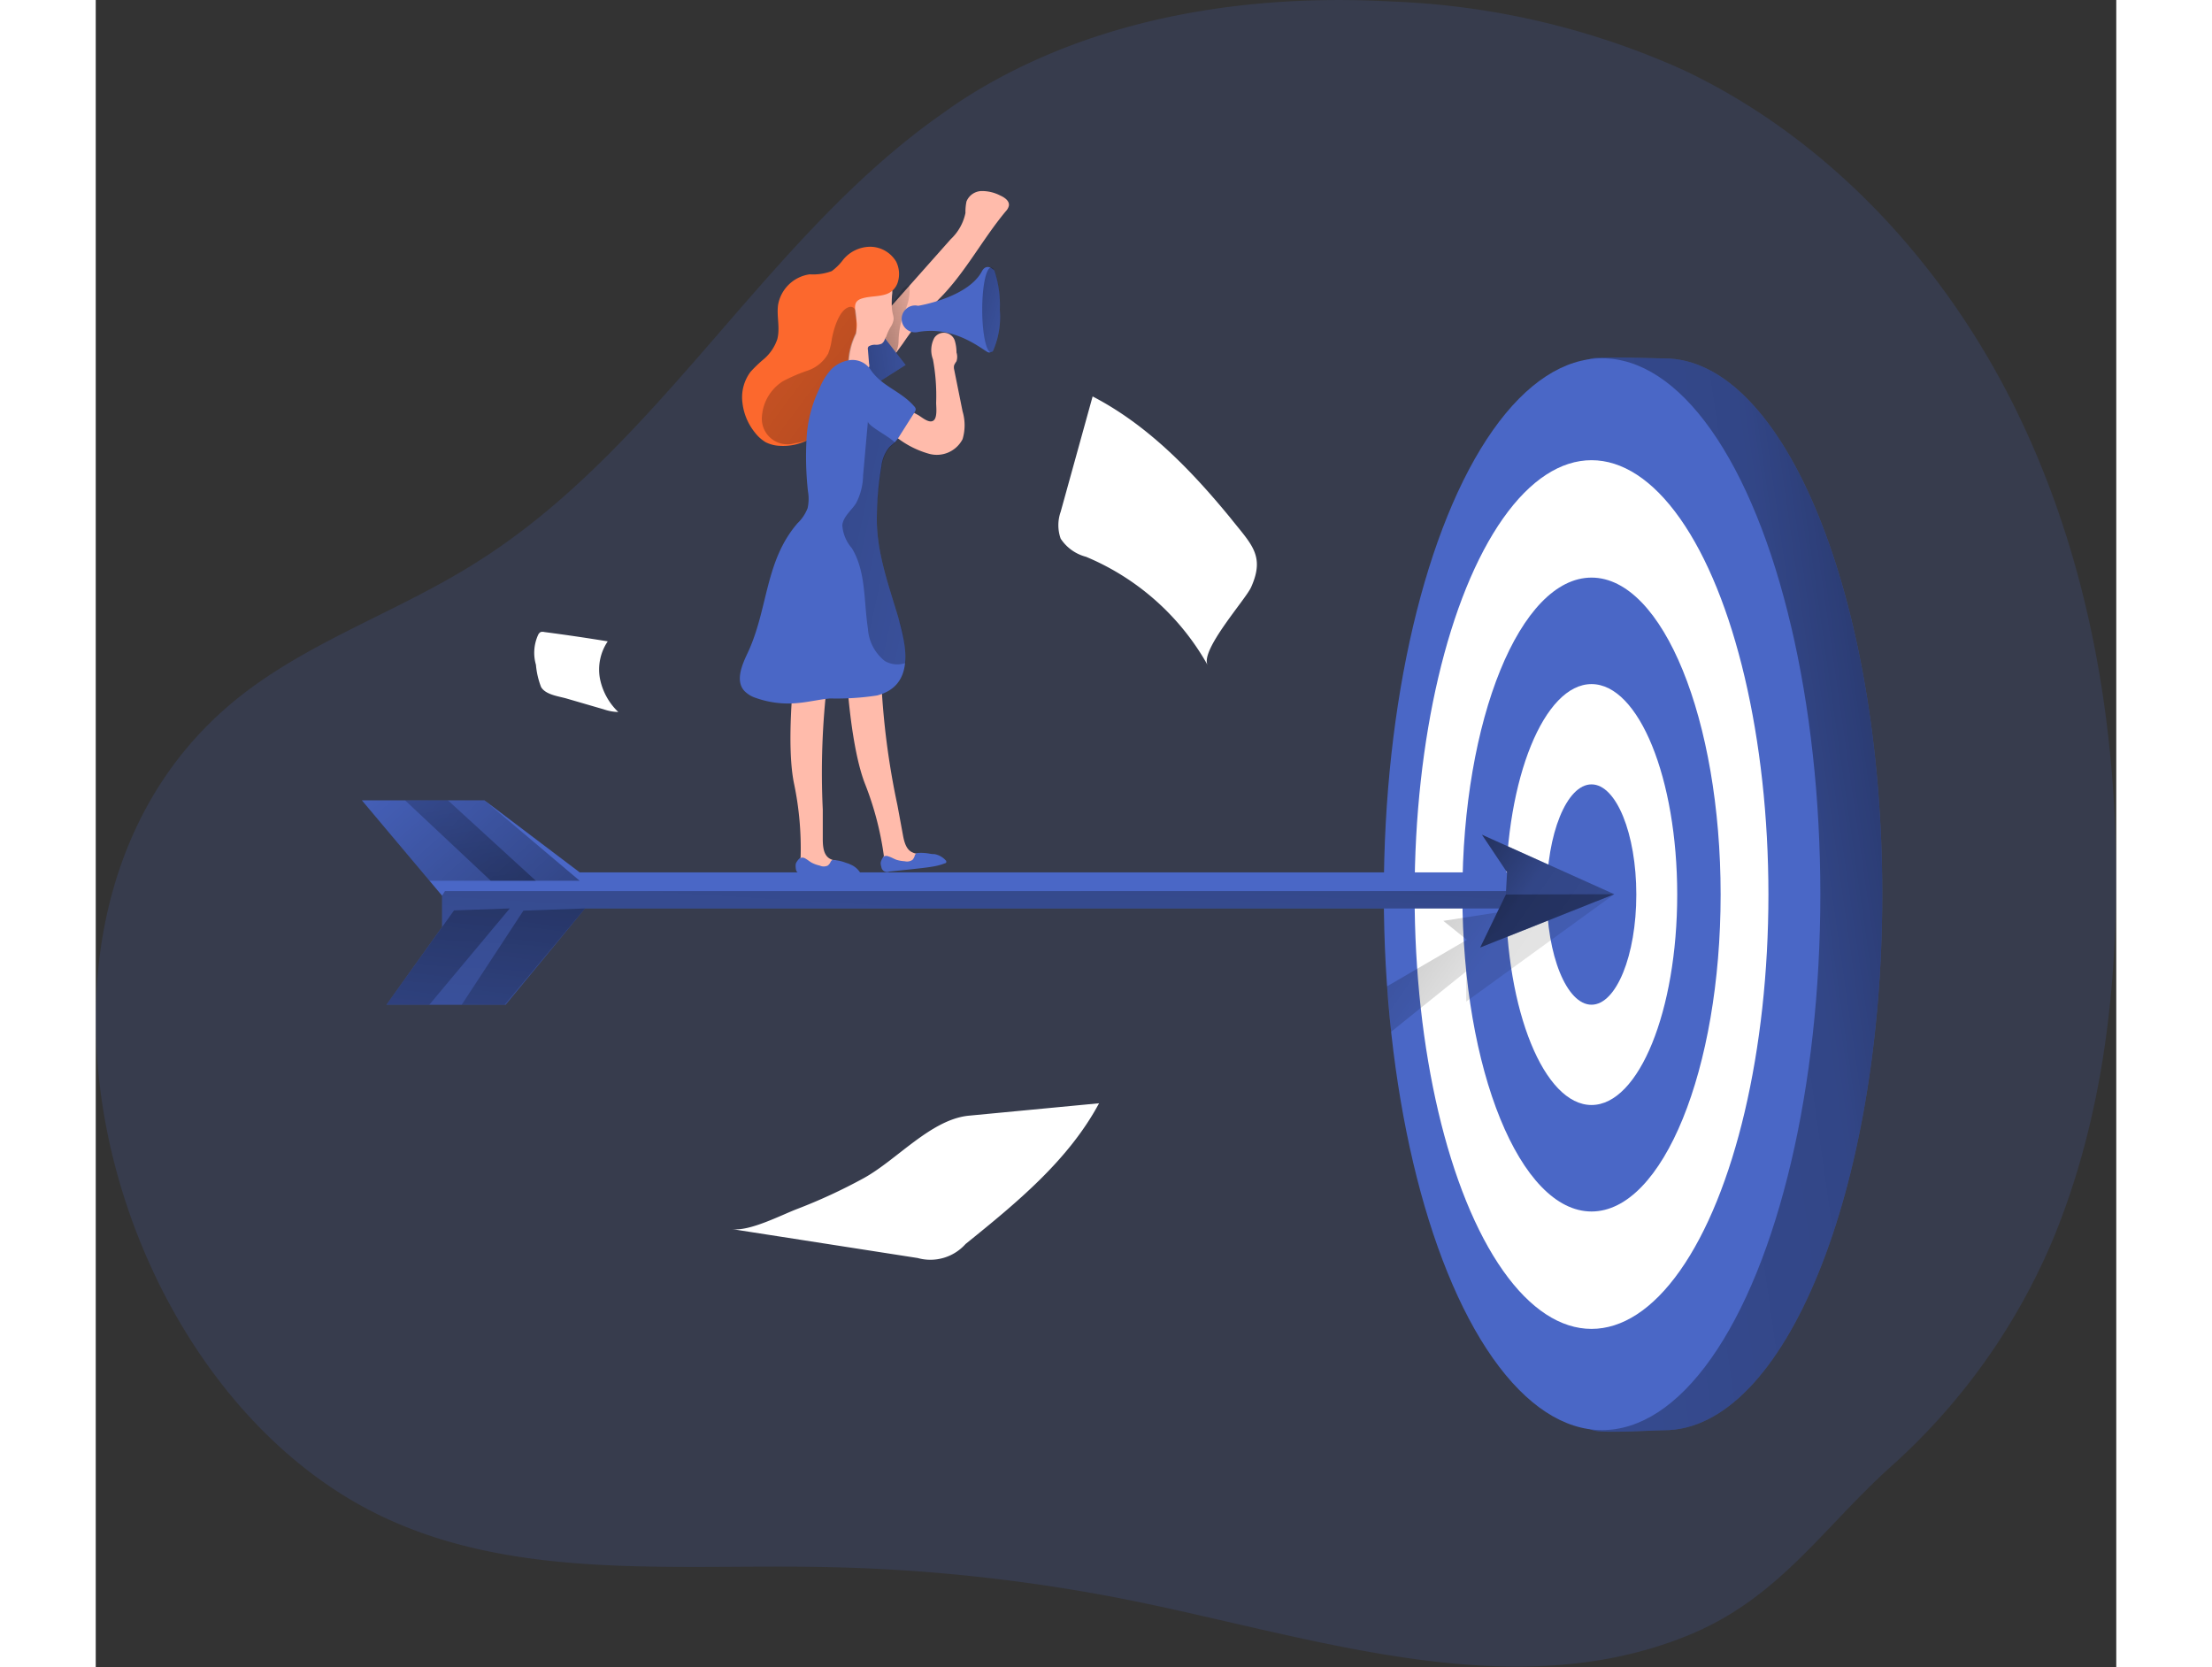 <svg id="Layer_1" data-name="Layer 1" xmlns="http://www.w3.org/2000/svg" xmlns:xlink="http://www.w3.org/1999/xlink" viewBox="0 0 175.89 145.13" width="406" height="306" class="illustration"><rect x="0" y="0" width="175.89" height="145.13" fill="#333333" stroke="none"/><defs><linearGradient id="linear-gradient" x1="73.22" y1="35.08" x2="80.78" y2="32.63" gradientUnits="userSpaceOnUse"><stop offset="0.01"></stop><stop offset="0.13" stop-opacity="0.69"></stop><stop offset="0.25" stop-opacity="0.32"></stop><stop offset="1" stop-opacity="0"></stop></linearGradient><linearGradient id="linear-gradient-2" x1="63.29" y1="31.91" x2="78.22" y2="29.88" xlink:href="#linear-gradient"></linearGradient><linearGradient id="linear-gradient-3" x1="201.45" y1="74.96" x2="-14.76" y2="105.92" gradientUnits="userSpaceOnUse"><stop offset="0.01"></stop><stop offset="0.08" stop-opacity="0.69"></stop><stop offset="0.21" stop-opacity="0.32"></stop><stop offset="1" stop-opacity="0"></stop></linearGradient><linearGradient id="linear-gradient-4" x1="107.88" y1="73.54" x2="171.98" y2="118.72" xlink:href="#linear-gradient-3"></linearGradient><linearGradient id="linear-gradient-5" x1="78.81" y1="54.61" x2="74.11" y2="132.58" xlink:href="#linear-gradient-3"></linearGradient><linearGradient id="linear-gradient-6" x1="109.54" y1="68.31" x2="178.39" y2="116.83" xlink:href="#linear-gradient-3"></linearGradient><linearGradient id="linear-gradient-7" x1="114.34" y1="61.53" x2="155.81" y2="125.86" xlink:href="#linear-gradient-3"></linearGradient><linearGradient id="linear-gradient-8" x1="42.49" y1="84.38" x2="22.93" y2="62.53" xlink:href="#linear-gradient-3"></linearGradient><linearGradient id="linear-gradient-9" x1="90.24" y1="53.78" x2="42.78" y2="18.49" xlink:href="#linear-gradient"></linearGradient><linearGradient id="linear-gradient-10" x1="52.06" y1="47.94" x2="109.61" y2="60.65" xlink:href="#linear-gradient"></linearGradient><linearGradient id="linear-gradient-11" x1="80.29" y1="31.37" x2="92.41" y2="35.1" xlink:href="#linear-gradient"></linearGradient><linearGradient id="linear-gradient-12" x1="39.46" y1="66.48" x2="34.01" y2="107.48" xlink:href="#linear-gradient-3"></linearGradient><linearGradient id="linear-gradient-13" x1="32.91" y1="66.48" x2="27.46" y2="107.48" xlink:href="#linear-gradient-3"></linearGradient><linearGradient id="linear-gradient-14" x1="41.56" y1="3553.98" x2="36.83" y2="3589.57" gradientTransform="matrix(1, 0, 0, -1, -7, 3641.4)" xlink:href="#linear-gradient-3"></linearGradient></defs><title>15</title><path d="M81,15.5C65.44,26.22,56.16,44.76,40.08,54.81,33.46,59,25.87,61.52,19.71,66.32-3.21,84.19,7.4,125.75,31.5,137.62c11.65,5.75,25.34,4.39,38.33,4.6a149.8,149.8,0,0,1,27.69,3c16,3.28,32.88,9.12,48,3,7.85-3.16,11.66-9.18,17.56-14.56a55.24,55.24,0,0,0,14.32-20c4-9.69,5.43-20.28,5.48-30.76.07-14.13-2.41-28.43-8.59-41.14s-16.25-23.75-29-29.81a67.88,67.88,0,0,0-25.5-6c-12.5-.69-25.44,1.35-36.16,7.81C82.71,14.32,81.82,14.89,81,15.5Z" transform="translate(-7 -5.82)" fill="#4A67C6" opacity="0.18" style="isolation: isolate;"></path><path d="M76.26,37.09l1-1.36a27.59,27.59,0,0,1,3.08-3.81c2.31-2.27,3.81-5.23,5.89-7.72a1,1,0,0,0,.26-.47c.07-.42-.37-.72-.75-.89a3.47,3.47,0,0,0-1.63-.39,1.45,1.45,0,0,0-1.31.91,4.4,4.4,0,0,0-.09,1,4.33,4.33,0,0,1-1.28,2.28L76.2,32.53a5.32,5.32,0,0,0-1.44,2.37A2,2,0,0,0,76.26,37.09Z" transform="translate(-7 -5.82)" fill="#ffbbab"></path><path d="M76.26,37.09a2.41,2.41,0,0,0,.63-1.66,7.89,7.89,0,0,1,.45-2.35,4.46,4.46,0,0,0,.51-2.29.22.22,0,0,0,0-.11.17.17,0,0,0-.17,0,1.22,1.22,0,0,0-.63.58c-.6.93-2.24,2.5-2.24,3.66A2,2,0,0,0,76.26,37.09Z" transform="translate(-7 -5.82)" fill="url(#linear-gradient)"></path><polygon points="65.75 31.37 68.35 29.01 70.5 31.77 67.74 33.52 65.75 31.37" fill="#4A67C6"></polygon><polygon points="65.75 31.37 68.35 29.01 70.5 31.77 67.74 33.52 65.75 31.37" fill="url(#linear-gradient-2)"></polygon><path d="M162.52,83.67c0,25.76-8.51,46.65-19,46.65-.92,0-5.31.3-6.19,0-9.21-3.22-12.81-23.14-12.81-46.65,0-24.09,3.18-44.17,12.72-46.65.66-.18,5.6,0,6.28,0C154,37,162.52,57.9,162.52,83.67Z" transform="translate(-7 -5.82)" fill="#4A67C6"></path><path d="M162.52,83.67c0,25.76-8.51,46.65-19,46.65-.92,0-5.31.3-6.19,0-9.21-3.22-12.81-23.14-12.81-46.65,0-24.09,3.18-44.17,12.72-46.65.66-.18,5.6,0,6.28,0C154,37,162.52,57.9,162.52,83.67Z" transform="translate(-7 -5.82)" fill="url(#linear-gradient-3)"></path><ellipse cx="131.13" cy="77.84" rx="19" ry="46.65" fill="#4A67C6"></ellipse><ellipse cx="130.21" cy="77.87" rx="15.4" ry="37.81" fill="#fff"></ellipse><ellipse cx="130.21" cy="77.87" rx="11.24" ry="27.59" fill="#4A67C6"></ellipse><ellipse cx="130.21" cy="77.87" rx="7.46" ry="18.32" fill="#fff"></ellipse><ellipse cx="130.21" cy="77.87" rx="3.9" ry="9.59" fill="#4A67C6"></ellipse><polygon points="112.76 89.82 119.3 84.56 119.3 87.19 132.19 77.84 117.31 80.16 119.36 81.81 112.41 85.86 112.76 89.82" opacity="0.36" fill="url(#linear-gradient-4)"></polygon><polygon points="23.17 69.67 33.84 69.67 42.13 75.94 126.75 75.94 128.86 79.08 42.59 79.08 35.68 87.46 25.31 87.46 30.15 80.69 30.15 77.97 23.17 69.67" fill="#4A67C6"></polygon><polygon points="30.4 77.57 41.07 77.57 42.58 77.57 127.2 77.57 128.86 79.08 42.59 79.08 35.68 87.46 25.31 87.46 30.15 80.69 30.15 77.97 30.4 77.57" fill="url(#linear-gradient-5)"></polygon><polygon points="122.86 75.94 120.67 72.66 132.19 77.84 120.52 82.48 122.75 77.87 122.86 75.94" fill="#4A67C6"></polygon><polygon points="122.86 75.94 120.67 72.66 132.19 77.84 120.52 82.48 122.75 77.87 122.86 75.94" fill="url(#linear-gradient-6)"></polygon><polygon points="132.19 77.84 122.75 77.87 120.52 82.48 132.19 77.84" fill="url(#linear-gradient-7)"></polygon><polygon points="29.05 76.67 42.13 76.67 33.84 69.67 23.17 69.67 29.05 76.67" fill="url(#linear-gradient-8)"></polygon><path d="M72.37,64.57S72.7,70.9,74,74.14a27,27,0,0,1,1.61,6.2c-.18.37.13.81.51,1a2.21,2.21,0,0,0,1.2,0l1.64-.21a.74.74,0,0,0,.52-.23c.17-.27-.11-.62-.42-.71s-.64,0-.94-.16c-.56-.22-.74-.91-.85-1.51l-.48-2.6a67.08,67.08,0,0,1-1.43-11.27,1.47,1.47,0,0,0-.08-.51,1.2,1.2,0,0,0-.77-.55,2.59,2.59,0,0,0-1-.24.93.93,0,0,0-.86.55" transform="translate(-7 -5.82)" fill="#ffbbab"></path><path d="M80,80.19l-.42-.06a4.07,4.07,0,0,0-1-.06.31.31,0,0,0-.29.26.94.94,0,0,1-.19.34.85.85,0,0,1-.68.12,2.94,2.94,0,0,1-.73-.13c-.23-.09-.44-.22-.68-.29a.47.47,0,0,0-.4,0,.79.79,0,0,0-.14.18,1.28,1.28,0,0,0-.14.37,1.19,1.19,0,0,0,.06.37.5.5,0,0,0,.69.4l2-.21c.63-.07,1.25-.13,1.87-.24a5,5,0,0,0,1-.28s.09,0,.09-.1,0-.06,0-.09a1.72,1.72,0,0,0-1.19-.62" transform="translate(-7 -5.82)" fill="#4A67C6"></path><path d="M67.8,64.38s-.73,6.3,0,9.71a27.38,27.38,0,0,1,.56,6.38c-.24.33,0,.82.34,1a2.23,2.23,0,0,0,1.17.25l1.66.06a.7.7,0,0,0,.55-.14c.21-.24,0-.63-.3-.77s-.62-.15-.89-.31c-.52-.31-.59-1-.6-1.63l0-2.64A67.33,67.33,0,0,1,70.7,65a1.1,1.1,0,0,0,0-.51,1.2,1.2,0,0,0-.66-.67,2.72,2.72,0,0,0-1-.41.92.92,0,0,0-.94.4" transform="translate(-7 -5.82)" fill="#ffbbab"></path><path d="M77.66,41.44l.93.51c.32.18.93.74,1.32.49s.24-1.25.25-1.6a17.37,17.37,0,0,0-.28-3.74A2.27,2.27,0,0,1,80,35.23a1,1,0,0,1,1.79.27,3.58,3.58,0,0,1,.14,1,1.26,1.26,0,0,1,0,.77,2.23,2.23,0,0,0-.2.33.78.78,0,0,0,0,.4l.73,3.63a4.24,4.24,0,0,1,0,2.42,2.53,2.53,0,0,1-2.89,1.28,8.14,8.14,0,0,1-3.28-1.8c-.1-.08-.22-.21-.15-.32a.27.27,0,0,1,.15-.11,2.45,2.45,0,0,0,1-.65A1.3,1.3,0,0,0,77.66,41.44Z" transform="translate(-7 -5.82)" fill="#ffbbab"></path><path d="M75.67,35.41a.67.67,0,0,1-.26.33,1.18,1.18,0,0,1-.56.09,1.06,1.06,0,0,0-.56.14.3.3,0,0,0-.07.28l.1,1.24a.47.47,0,0,1,0,.29A.45.45,0,0,1,74,38c-.45.12-1,.22-1.32-.12a1.3,1.3,0,0,1-.26-.69,13.47,13.47,0,0,1-.25-4.29,3,3,0,0,1,1.22-2.21,2.92,2.92,0,0,1,2.18-.29,1.05,1.05,0,0,1,.74.63c.08.23,0,.43,0,.66a7,7,0,0,0,0,1,4,4,0,0,0,.08.48,1.54,1.54,0,0,1,.07.42,1.64,1.64,0,0,1-.28.72,4.3,4.3,0,0,0-.37.82C75.74,35.2,75.71,35.31,75.67,35.41Z" transform="translate(-7 -5.82)" fill="#ffbbab"></path><path d="M76.82,30.39a1.59,1.59,0,0,1-1.11,1.07c-.64.19-1.34.14-2,.34s-.63.61-.6,1.09c0,.23.05.46.08.67v0a3.85,3.85,0,0,1,.06.42,2.57,2.57,0,0,1-.11.88,6.26,6.26,0,0,0-.64,2.42,7,7,0,0,0,.31,1.2,3,3,0,0,1,.08.51,2.53,2.53,0,0,1-.56,1.57,2.91,2.91,0,0,1-.3.31,5.27,5.27,0,0,0-.76.73c-.2.28-.27.65-.46.94a4.94,4.94,0,0,1-1,1.06l-.17.12a4.72,4.72,0,0,1-3.08.91,3,3,0,0,1-1.25-.32,3.37,3.37,0,0,1-.93-.84A5,5,0,0,1,63.3,40.9,3.69,3.69,0,0,1,64,38.19a11.48,11.48,0,0,1,1.18-1.13,3.94,3.94,0,0,0,1.15-1.71c.26-1-.07-2,.07-3a3.25,3.25,0,0,1,2.76-2.65,4.64,4.64,0,0,0,1.91-.28,4.73,4.73,0,0,0,1-1,3.07,3.07,0,0,1,2.37-1.12,2.65,2.65,0,0,1,2.24,1.3A2.41,2.41,0,0,1,76.82,30.39Z" transform="translate(-7 -5.82)" fill="#fc682d"></path><path d="M73.21,33.56v0c0,.46,0,1,0,1.3a6.26,6.26,0,0,0-.64,2.42,7,7,0,0,0,.31,1.2,10.45,10.45,0,0,1-.78,2.39,8.94,8.94,0,0,1-.55,1,6.47,6.47,0,0,1-1.65,1.73l-.17.12a4.32,4.32,0,0,1-1.86.68A2.23,2.23,0,0,1,65,42a3.94,3.94,0,0,1,1.83-3A14.71,14.71,0,0,1,69,38.07a3.22,3.22,0,0,0,1.76-1.47,5.16,5.16,0,0,0,.31-1.23c.14-.77.59-2.49,1.45-2.8a.44.44,0,0,1,.62.32A2.62,2.62,0,0,1,73.21,33.56Z" transform="translate(-7 -5.82)" fill="url(#linear-gradient-9)"></path><path d="M75,50.67c-.09,3.07,1,6,1.87,8.93.71,2.47,1.45,5.89-1.85,6.76a23.11,23.11,0,0,1-4.09.26c-1,.09-2,.35-3.07.42a8.43,8.43,0,0,1-3.41-.47,2.42,2.42,0,0,1-1-.62c-.77-.87-.21-2.22.29-3.27,1.81-3.84,1.49-8,4.35-11.31a3.6,3.6,0,0,0,.88-1.32A3.77,3.77,0,0,0,69,48.59a27.39,27.39,0,0,1-.11-4.79A11.36,11.36,0,0,1,70,39.64,5.55,5.55,0,0,1,71,38a2.81,2.81,0,0,1,1.72-.84,1.89,1.89,0,0,1,1.69.78c1,1.53,2.63,1.87,3.83,3.24a.49.49,0,0,1,.14.24.51.51,0,0,1-.1.29c-.43.67-.85,1.34-1.27,2a3.68,3.68,0,0,1-.45.61c-.15.15-.33.28-.48.43a3.18,3.18,0,0,0-.69,1.69A28,28,0,0,0,75,50.67Z" transform="translate(-7 -5.82)" fill="#4A67C6"></path><path d="M72.7,81.05l-.41-.13a3.53,3.53,0,0,0-1-.23.38.38,0,0,0-.18,0,.38.38,0,0,0-.15.18.78.78,0,0,1-.24.3.83.83,0,0,1-.69,0,2.92,2.92,0,0,1-.7-.25c-.21-.12-.4-.29-.62-.4a.47.47,0,0,0-.4,0,.65.65,0,0,0-.17.16,1.12,1.12,0,0,0-.2.33,1.21,1.21,0,0,0,0,.38.66.66,0,0,0,.09.31.64.64,0,0,0,.52.19l2,.13c.63,0,1.26.08,1.89.07a3.89,3.89,0,0,0,1-.11.15.15,0,0,0,.12-.08s0-.06,0-.09A1.78,1.78,0,0,0,72.47,81" transform="translate(-7 -5.82)" fill="#4A67C6"></path><path d="M77.47,63.54a2.14,2.14,0,0,1-1.78-.18,3.89,3.89,0,0,1-1.47-2.82c-.37-2.38-.15-4.95-1.4-7a3.4,3.4,0,0,1-.83-2c.08-.76.79-1.27,1.2-1.92a5.38,5.38,0,0,0,.61-2.41l.42-4.71c0,.4,1.74,1.24,2.37,1.85-.15.15-.33.28-.48.43a3.18,3.18,0,0,0-.69,1.69A28,28,0,0,0,75,50.67c-.09,3.07,1,6,1.87,8.93A10.51,10.51,0,0,1,77.47,63.54Z" transform="translate(-7 -5.82)" fill="url(#linear-gradient-10)"></path><path d="M85.7,32.79a7.39,7.39,0,0,1-.61,3.62.74.74,0,0,1-.22.08.27.27,0,0,1-.18,0c-.45-.17-2.86-2.35-6.1-1.77a1.17,1.17,0,1,1,0-2.28s4.32-.69,5.55-3c.18-.34.42-.43.68-.35a1.07,1.07,0,0,1,.41.28h0A9.38,9.38,0,0,1,85.7,32.79Z" transform="translate(-7 -5.82)" fill="#4A67C6"></path><path d="M85.7,32.79a7.39,7.39,0,0,1-.61,3.62.26.26,0,0,1-.18.09h0c-.41-.1-.74-1.72-.74-3.7s.3-3.46.69-3.68a.16.16,0,0,1,.09,0c.11,0,.22.11.32.31h0A9.38,9.38,0,0,1,85.7,32.79Z" transform="translate(-7 -5.82)" fill="url(#linear-gradient-11)"></path><path d="M93.78,40.33,91,50.37A3.5,3.5,0,0,0,91,52.71a3.78,3.78,0,0,0,2.21,1.58,21.74,21.74,0,0,1,10.59,9.44c-.71-1.28,3.31-5.73,3.78-6.8,1.24-2.77,0-3.74-1.84-6.07C102.34,46.73,98.56,42.81,93.78,40.33Z" transform="translate(-7 -5.82)" fill="#fff"></path><path d="M62.37,112.81l16.18,2.52a4.11,4.11,0,0,0,4.17-1.22c4.41-3.56,8.94-7.26,11.62-12.25L83,102.94c-3.29.32-6.27,3.86-9.15,5.44a47.44,47.44,0,0,1-5.79,2.68C66.67,111.59,63.88,113.05,62.37,112.81Z" transform="translate(-7 -5.82)" fill="#fff"></path><path d="M45.51,61.09a.54.54,0,0,1,.22-.25.61.61,0,0,1,.33,0q2.76.36,5.51.81a4.38,4.38,0,0,0-.68,3.23,5.49,5.49,0,0,0,1.6,2.92,4.18,4.18,0,0,1-1.26-.23L48,66.63c-.68-.2-1.83-.32-2.23-1a7,7,0,0,1-.45-1.94A3.75,3.75,0,0,1,45.51,61.09Z" transform="translate(-7 -5.82)" fill="#fff"></path><polygon points="31.86 87.46 37.23 79.27 42.59 79.08 35.6 87.46 31.86 87.46" fill="url(#linear-gradient-12)"></polygon><polygon points="25.31 87.46 31.19 79.25 36.04 79.08 29.04 87.46 25.31 87.46" fill="url(#linear-gradient-13)"></polygon><polygon points="26.93 69.67 34.39 76.67 38.31 76.67 30.66 69.67 26.93 69.67" fill="url(#linear-gradient-14)"></polygon></svg>